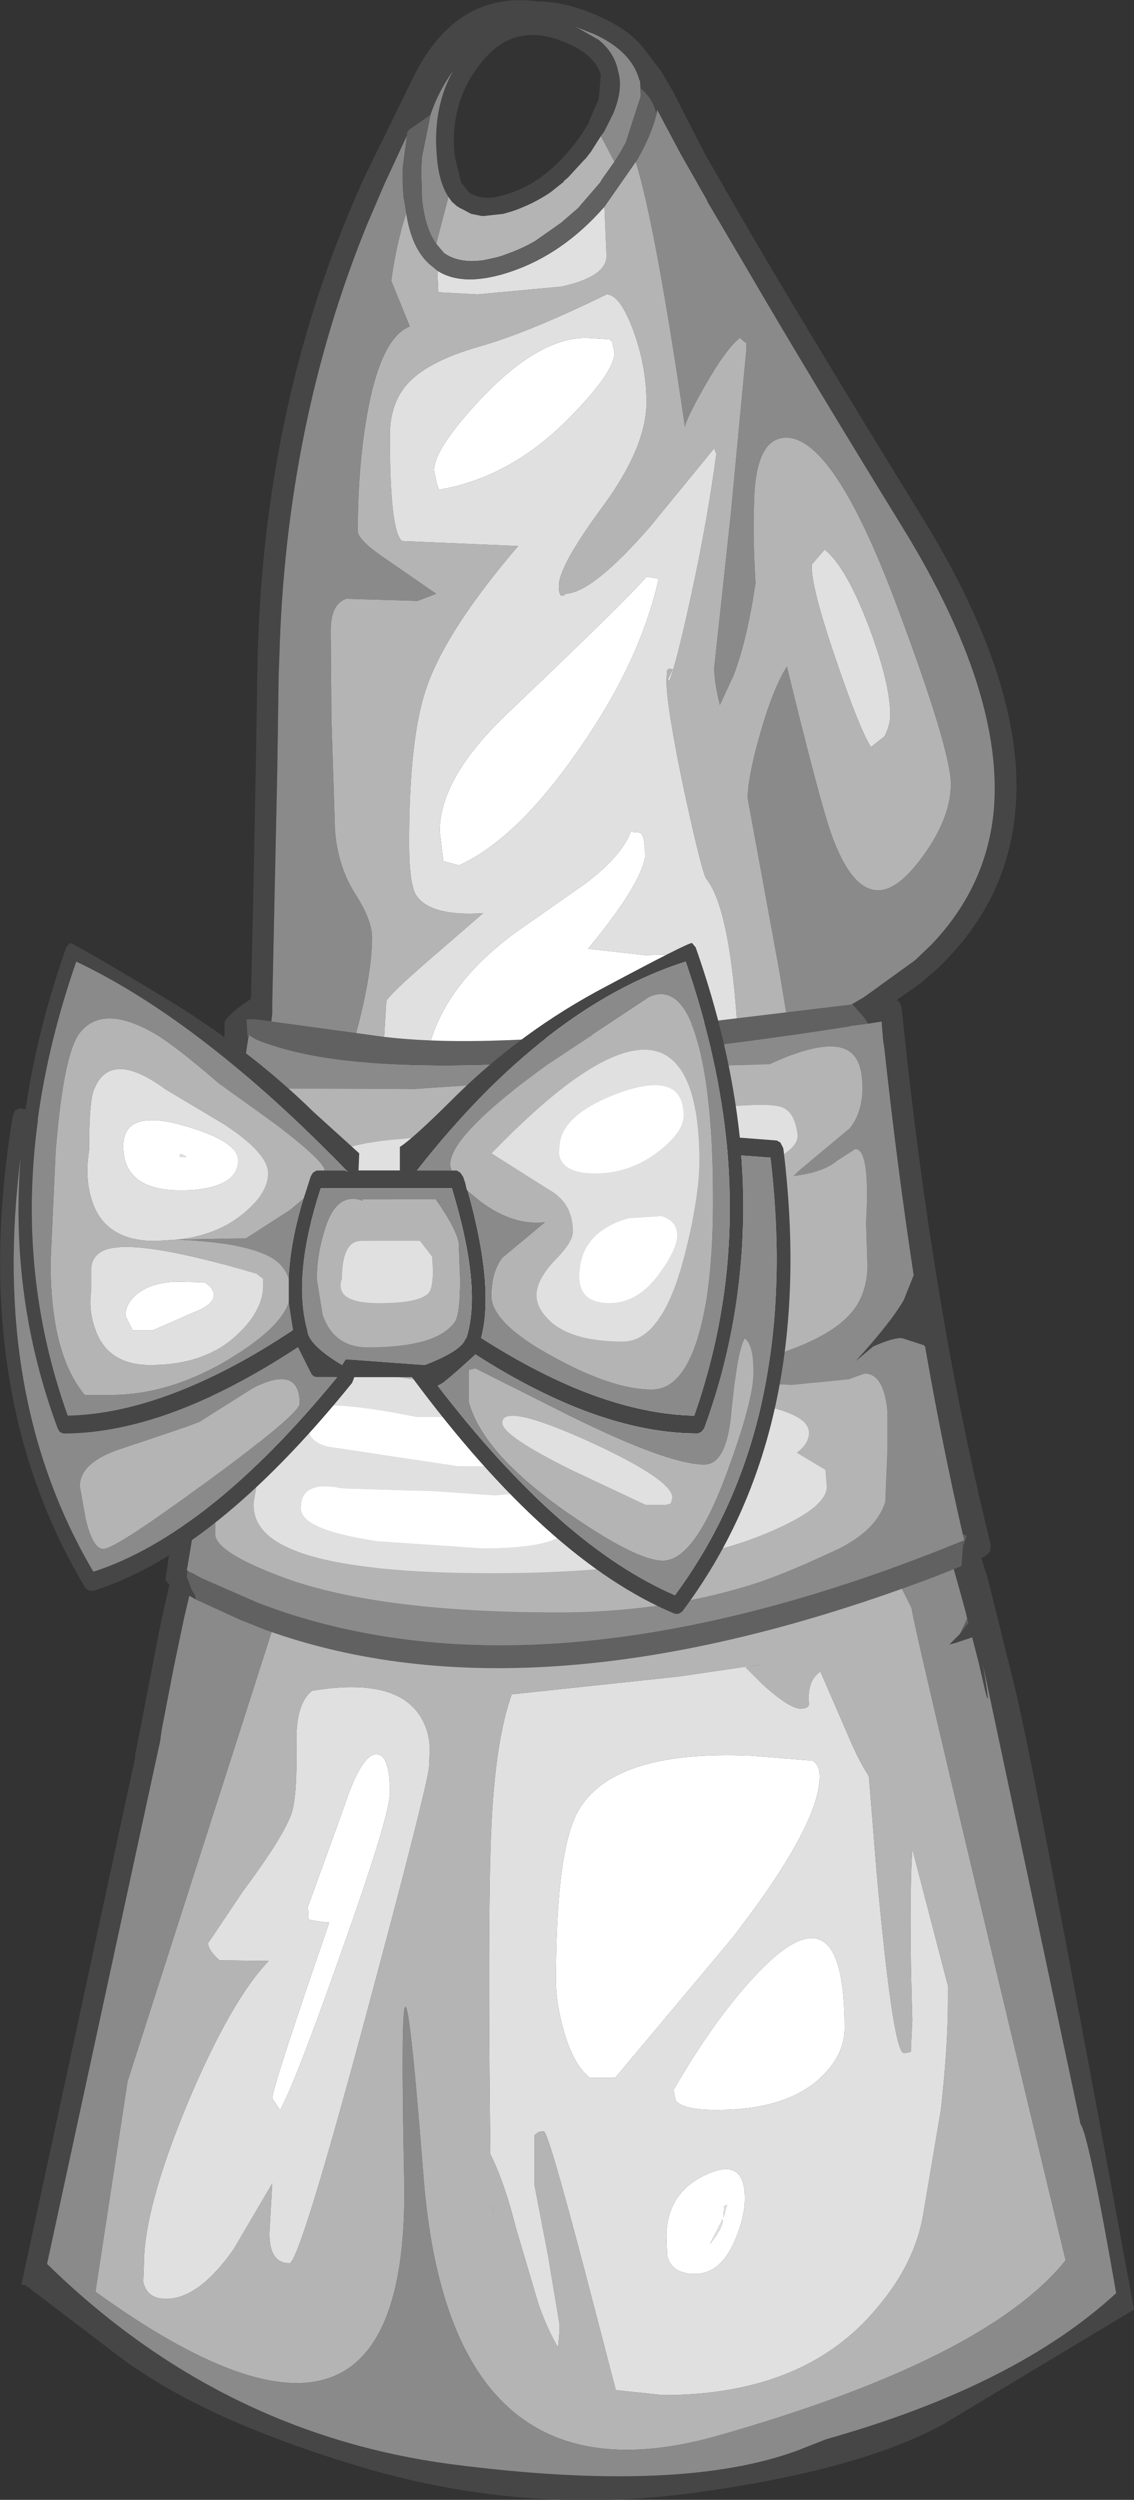 <?xml version="1.0" encoding="UTF-8" standalone="no"?>
<svg xmlns:ffdec="https://www.free-decompiler.com/flash" xmlns:xlink="http://www.w3.org/1999/xlink" ffdec:objectType="shape" height="175.35px" width="79.55px" xmlns="http://www.w3.org/2000/svg">
  <rect width="100%" height="100%" fill="#333333" stroke="none"/>
  <g transform="matrix(1.0, 0.0, 0.0, 1.0, 37.65, 136.65)">
    <path d="M8.4 -128.65 Q8.15 -129.75 7.3 -130.45 L7.3 -130.05 7.25 -130.95 7.2 -131.05 Q6.65 -133.05 4.05 -134.25 L2.65 -134.8 2.95 -134.65 4.35 -133.85 Q5.45 -132.95 5.7 -131.7 6.1 -130.4 5.35 -128.65 L4.75 -127.45 4.5 -127.1 3.8 -126.0 3.45 -125.55 3.3 -125.4 2.2 -124.2 1.9 -123.95 1.9 -123.9 0.95 -123.15 0.8 -123.05 Q-0.05 -122.5 -0.9 -122.15 -1.45 -121.9 -2.0 -121.75 L-2.35 -121.65 -3.7 -121.5 -3.8 -121.5 -3.85 -121.5 -4.6 -121.65 -5.35 -122.05 -5.4 -122.05 -5.5 -122.15 -5.55 -122.15 -5.95 -122.5 -6.2 -122.85 Q-6.85 -123.85 -7.0 -125.6 L-7.05 -126.4 Q-7.15 -129.4 -5.85 -131.7 -6.9 -130.25 -7.45 -128.6 L-8.95 -127.55 -9.1 -127.35 -9.1 -127.15 -10.7 -123.7 -11.9 -120.9 Q-17.6 -106.9 -18.05 -90.65 L-18.1 -89.35 -18.2 -82.55 -18.55 -66.25 -18.55 -65.55 -18.85 -63.15 -18.85 -62.55 -20.2 -48.4 -21.05 -42.7 -21.2 -41.55 -22.05 -35.9 -22.3 -34.55 -22.6 -32.8 -23.85 -26.9 -24.1 -25.9 -24.15 -25.65 -24.75 -23.1 -25.0 -21.9 -25.45 -19.75 -26.3 -15.35 -26.4 -14.65 -26.4 -14.6 -34.35 22.15 Q-22.2 34.05 -6.0 36.2 10.15 38.3 18.4 35.2 L20.3 34.45 Q33.6 30.7 40.65 24.2 38.7 13.0 38.15 12.35 L31.3 -19.9 Q31.9 -16.3 31.45 -18.1 L31.0 -20.05 30.55 -21.8 29.35 -21.4 28.95 -21.3 29.7 -22.05 30.3 -22.85 30.2 -23.1 30.1 -23.55 29.8 -24.65 29.45 -25.9 Q28.2 -30.25 27.3 -34.65 L26.3 -39.1 Q25.7 -41.65 25.25 -44.25 L24.65 -48.4 Q23.8 -53.05 23.3 -57.15 L23.2 -57.85 22.65 -62.05 22.15 -65.6 22.15 -65.7 22.15 -65.8 22.1 -66.2 22.95 -66.7 23.3 -66.95 26.55 -69.3 27.65 -70.35 Q31.5 -74.35 32.05 -79.65 32.85 -87.95 25.7 -99.6 19.15 -110.25 14.95 -117.45 L11.95 -122.55 11.95 -122.6 10.1 -125.85 8.45 -128.95 8.4 -128.65 M8.7 -131.7 L9.55 -130.25 11.8 -125.85 12.55 -124.55 Q17.2 -116.35 27.05 -100.35 34.5 -88.25 33.55 -79.5 32.9 -73.25 28.1 -68.7 L26.95 -67.7 23.75 -65.45 24.7 -58.05 24.75 -57.6 Q25.4 -52.25 26.55 -46.1 L28.6 -36.85 29.95 -31.65 30.65 -29.15 30.7 -28.9 31.65 -25.9 33.4 -18.85 Q34.7 -13.95 41.9 25.35 L28.6 33.35 Q22.75 36.6 11.1 38.2 -0.6 39.8 -11.95 36.5 -23.35 33.15 -29.35 28.6 L-35.85 23.65 -36.15 23.6 -28.15 -13.45 -28.2 -13.4 -28.05 -14.15 -27.9 -14.9 -26.5 -22.15 -26.25 -23.35 -25.5 -26.65 -25.35 -27.25 Q-23.95 -33.15 -22.85 -40.55 L-22.7 -41.75 -22.35 -44.35 -21.75 -48.4 -20.8 -57.65 -20.4 -62.65 -20.35 -63.35 -20.05 -66.3 -19.85 -75.4 -19.7 -83.0 -19.6 -89.35 Q-19.35 -108.35 -12.05 -124.3 L-8.6 -131.35 Q-5.6 -137.3 0.05 -136.55 2.15 -136.55 4.6 -135.4 6.35 -134.6 7.35 -133.45 L8.7 -131.7 M4.5 -131.4 Q4.1 -132.7 2.4 -133.5 -1.25 -135.25 -3.6 -132.6 -5.3 -130.7 -5.7 -128.25 -5.9 -127.05 -5.75 -125.7 L-5.3 -123.85 -4.75 -123.15 Q-4.1 -122.7 -3.0 -122.8 L-2.35 -122.95 Q-1.45 -123.2 -0.6 -123.65 1.45 -124.8 3.1 -127.15 L3.7 -128.1 3.65 -128.1 4.35 -129.7 4.5 -131.4" fill="#464646" fill-rule="evenodd" stroke="none"/>
    <path d="M8.4 -128.65 L8.45 -128.95 10.1 -125.85 11.95 -122.6 11.95 -122.55 14.95 -117.45 Q19.15 -110.25 25.7 -99.6 32.85 -87.95 32.05 -79.65 31.5 -74.35 27.65 -70.35 L26.55 -69.3 23.3 -66.95 22.95 -66.7 22.1 -66.2 22.15 -65.8 22.15 -65.7 22.15 -65.6 22.65 -62.05 23.2 -57.85 23.3 -57.15 Q23.8 -53.05 24.65 -48.4 L25.25 -44.25 Q25.7 -41.65 26.3 -39.1 L27.3 -34.65 Q28.2 -30.25 29.45 -25.9 L29.8 -24.65 30.1 -23.55 30.2 -23.1 29.7 -22.05 28.95 -21.3 29.35 -21.4 30.55 -21.8 31.0 -20.05 31.45 -18.1 Q31.9 -16.3 31.3 -19.9 L38.15 12.35 Q38.7 13.0 40.65 24.2 33.6 30.7 20.3 34.45 L18.4 35.2 Q10.15 38.3 -6.0 36.2 -22.2 34.05 -34.35 22.15 L-26.4 -14.6 -26.4 -14.65 -26.3 -15.35 -25.45 -19.75 -25.0 -21.9 -24.75 -23.1 -24.15 -25.65 -24.1 -25.9 -23.85 -26.9 -22.6 -32.8 -22.3 -34.55 -22.05 -35.9 -21.2 -41.55 -21.05 -42.7 -20.2 -48.4 -18.85 -62.55 -18.85 -63.15 -18.55 -65.55 -18.55 -66.25 -18.2 -82.55 -18.1 -89.35 -18.05 -90.65 Q-17.6 -106.9 -11.9 -120.9 L-10.7 -123.7 -9.1 -127.15 -9.4 -124.85 -9.4 -123.9 -9.35 -122.85 -9.3 -122.65 -9.15 -121.7 Q-9.85 -119.55 -10.2 -116.95 L-8.9 -113.75 Q-10.95 -112.95 -11.9 -107.55 -12.55 -103.85 -12.55 -99.4 -12.55 -98.75 -10.45 -97.35 L-7.05 -95.0 -8.35 -94.5 -13.35 -94.65 Q-14.45 -94.3 -14.45 -92.4 L-14.4 -86.25 -14.15 -78.4 Q-13.95 -75.85 -12.7 -73.9 -11.55 -72.1 -11.55 -70.9 -11.55 -67.8 -13.2 -62.3 L-13.4 -61.8 Q-15.2 -57.15 -15.3 -48.4 -14.1 -46.25 -14.15 -45.25 L-14.3 -43.4 -12.5 -43.6 -11.1 -43.7 -7.8 -43.9 -7.2 -43.45 -6.7 -42.95 Q-7.8 -42.15 -10.65 -41.2 L-13.7 -40.35 -15.9 -39.55 Q-18.25 -38.55 -19.05 -36.95 L-18.95 -36.4 Q-18.45 -35.9 -17.5 -35.9 L-16.5 -36.05 -15.9 -36.2 -14.35 -36.55 -12.2 -36.15 -11.45 -36.0 -10.25 -35.65 -10.05 -35.15 -11.1 -34.55 Q-12.6 -33.9 -15.0 -34.1 L-15.3 -32.9 -15.7 -31.45 -17.4 -25.9 -28.7 9.35 -30.95 24.1 Q-8.8 40.1 -9.3 16.15 -9.8 -7.8 -7.95 15.9 -6.15 39.55 12.7 34.2 31.5 28.85 37.1 21.9 26.3 -23.05 26.3 -23.85 L25.5 -25.45 25.3 -25.9 23.95 -28.9 23.05 -31.2 20.05 -31.1 18.75 -31.1 18.1 -31.95 19.75 -32.0 Q21.35 -32.05 22.6 -33.05 L23.25 -34.45 Q23.7 -35.6 23.75 -37.05 L23.75 -37.5 Q23.75 -38.15 22.55 -41.25 L21.35 -44.35 17.75 -43.75 16.65 -43.9 Q16.35 -43.95 16.35 -44.75 16.35 -46.05 19.35 -46.4 L20.9 -46.55 20.9 -46.7 15.6 -48.4 18.7 -51.8 Q19.2 -52.6 19.2 -53.9 19.2 -56.2 18.05 -62.3 L17.0 -68.65 14.8 -80.65 Q14.8 -82.1 15.65 -85.1 16.55 -88.3 17.55 -89.9 19.9 -80.25 20.7 -78.05 22.1 -74.2 23.95 -74.2 25.4 -74.2 27.2 -76.75 29.05 -79.35 29.05 -81.65 29.05 -84.05 25.25 -94.2 20.85 -105.95 17.5 -105.95 15.35 -105.95 15.25 -101.45 15.15 -99.1 15.35 -95.75 14.75 -91.7 13.8 -89.25 L12.85 -87.2 Q12.45 -88.8 12.45 -89.8 L13.6 -100.45 14.7 -112.05 14.7 -112.7 14.65 -112.6 14.25 -112.95 Q13.25 -112.15 11.75 -109.5 10.45 -107.2 10.4 -106.7 8.35 -120.75 6.95 -125.3 L7.05 -125.45 Q8.05 -127.2 8.4 -128.65 M-7.45 -128.6 Q-6.9 -130.25 -5.85 -131.7 -7.15 -129.4 -7.05 -126.4 L-7.0 -125.6 Q-6.85 -123.85 -6.2 -122.85 L-6.2 -122.8 -7.05 -119.55 Q-7.85 -120.65 -8.05 -122.75 L-8.05 -122.85 -8.1 -124.55 -8.1 -124.8 -8.05 -125.65 -7.45 -128.6 M4.5 -127.1 L4.75 -127.45 5.35 -128.65 Q6.1 -130.4 5.7 -131.7 5.45 -132.95 4.35 -133.85 L2.95 -134.65 2.65 -134.8 4.05 -134.25 Q6.65 -133.05 7.2 -131.05 L7.25 -130.95 7.3 -130.05 7.3 -129.9 6.25 -126.65 6.05 -126.3 5.95 -126.1 5.45 -125.3 4.9 -126.35 4.5 -127.1" fill="#8a8a8a" fill-rule="evenodd" stroke="none"/>
    <path d="M-6.2 -122.85 L-5.95 -122.5 -5.55 -122.15 -5.5 -122.15 -5.4 -122.05 -5.35 -122.05 -4.6 -121.65 -3.85 -121.5 -3.8 -121.5 -3.7 -121.5 -2.35 -121.65 -2.0 -121.75 Q-1.45 -121.9 -0.9 -122.15 -0.05 -122.5 0.8 -123.05 L0.95 -123.15 1.9 -123.9 1.9 -123.95 2.2 -124.2 3.3 -125.4 3.45 -125.55 3.8 -126.0 4.5 -127.1 4.9 -126.35 5.45 -125.3 4.6 -124.1 4.45 -123.85 4.15 -123.5 2.9 -122.05 1.8 -121.1 1.75 -121.05 -0.1 -119.75 Q-1.05 -119.2 -2.05 -118.85 L-2.45 -118.7 -2.8 -118.6 -3.7 -118.4 Q-5.45 -118.15 -6.5 -118.9 L-6.8 -119.25 -7.05 -119.55 -6.2 -122.8 -6.2 -122.85 M6.95 -125.3 Q8.35 -120.75 10.4 -106.7 10.45 -107.2 11.75 -109.5 13.25 -112.15 14.25 -112.95 L14.65 -112.6 14.7 -112.7 14.7 -112.05 13.6 -100.45 12.45 -89.8 Q12.45 -88.8 12.85 -87.2 L13.8 -89.25 Q14.75 -91.7 15.35 -95.75 15.15 -99.1 15.25 -101.45 15.35 -105.95 17.5 -105.95 20.85 -105.95 25.25 -94.2 29.05 -84.05 29.05 -81.65 29.05 -79.35 27.2 -76.75 25.4 -74.2 23.95 -74.2 22.1 -74.2 20.7 -78.05 19.9 -80.25 17.55 -89.9 16.55 -88.3 15.65 -85.1 14.8 -82.1 14.8 -80.65 L17.0 -68.65 18.05 -62.3 Q19.2 -56.2 19.2 -53.9 19.2 -52.6 18.7 -51.8 L15.6 -48.4 20.9 -46.7 20.9 -46.55 19.35 -46.4 Q16.35 -46.05 16.35 -44.75 16.35 -43.95 16.65 -43.9 L17.75 -43.75 21.35 -44.35 22.55 -41.25 Q23.75 -38.15 23.75 -37.5 L23.75 -37.05 Q23.7 -35.6 23.25 -34.45 L22.6 -33.05 Q21.35 -32.05 19.75 -32.0 L18.1 -31.95 18.75 -31.1 20.05 -31.1 23.05 -31.2 23.95 -28.9 25.3 -25.9 25.5 -25.45 26.3 -23.85 Q26.3 -23.05 37.1 21.9 31.5 28.85 12.7 34.2 -6.15 39.55 -7.95 15.9 -9.8 -7.8 -9.3 16.15 -8.8 40.1 -30.95 24.1 L-28.7 9.35 -17.4 -25.9 -15.7 -31.45 -15.3 -32.9 -15.0 -34.1 Q-12.6 -33.9 -11.1 -34.55 L-10.05 -35.15 -10.25 -35.65 -11.45 -36.0 -12.2 -36.15 -14.35 -36.55 -15.9 -36.2 -16.5 -36.05 -17.5 -35.9 Q-18.45 -35.9 -18.95 -36.4 L-19.05 -36.95 Q-18.25 -38.55 -15.9 -39.55 L-13.7 -40.35 -10.65 -41.2 Q-7.8 -42.15 -6.7 -42.95 L-7.2 -43.45 -7.8 -43.9 -11.1 -43.7 -12.5 -43.6 -14.3 -43.4 -14.15 -45.25 Q-14.1 -46.25 -15.3 -48.4 -15.2 -57.15 -13.4 -61.8 L-13.2 -62.3 Q-11.55 -67.8 -11.55 -70.9 -11.55 -72.1 -12.7 -73.9 -13.95 -75.85 -14.15 -78.4 L-14.4 -86.25 -14.45 -92.4 Q-14.45 -94.3 -13.35 -94.65 L-8.35 -94.5 -7.05 -95.0 -10.45 -97.35 Q-12.55 -98.75 -12.55 -99.4 -12.55 -103.85 -11.9 -107.55 -10.95 -112.95 -8.9 -113.75 L-10.2 -116.95 Q-9.85 -119.55 -9.15 -121.7 -8.75 -119.0 -7.25 -117.9 L-6.95 -117.65 -6.95 -117.25 -6.9 -116.15 -4.15 -116.0 1.75 -116.55 Q4.9 -117.25 4.9 -118.7 L4.75 -122.15 6.95 -125.3 M4.9 -116.0 Q-0.5 -113.35 -4.0 -112.35 -7.5 -111.35 -8.95 -109.85 -10.3 -108.45 -10.3 -106.1 -10.3 -99.4 -9.45 -98.7 L-1.3 -98.35 Q-6.3 -92.5 -7.7 -88.5 -8.95 -85.0 -8.95 -77.55 -8.95 -74.65 -8.45 -73.85 -7.45 -72.35 -3.75 -72.6 L-7.45 -69.4 Q-10.5 -66.75 -10.55 -66.4 L-10.8 -62.3 -11.3 -48.9 -11.25 -48.4 -8.6 -48.1 -7.25 -47.4 -3.35 -45.5 -1.55 -44.7 0.55 -43.75 -6.0 -42.1 -10.3 -40.75 -10.95 -40.45 Q-12.65 -39.8 -12.65 -39.4 -12.65 -38.4 -11.4 -37.5 -10.75 -37.0 -9.75 -36.55 L-4.45 -33.85 -3.15 -33.0 Q-9.25 -32.15 -10.35 -31.4 -11.1 -30.85 -11.3 -29.0 L-11.4 -27.5 -11.2 -25.9 -11.1 -25.35 -10.65 -25.2 -9.7 -25.05 11.25 -23.75 12.6 -23.6 21.35 -25.5 20.95 -25.9 Q19.1 -27.55 16.2 -28.2 L15.15 -28.5 14.7 -28.7 Q14.15 -28.95 13.75 -29.25 12.45 -30.25 12.45 -31.8 12.45 -32.7 12.9 -33.35 13.5 -34.25 14.95 -34.7 L15.95 -35.0 Q18.3 -35.45 19.1 -37.0 19.45 -37.75 19.45 -38.7 19.45 -40.85 15.75 -43.15 L10.55 -46.5 9.55 -47.2 11.55 -47.65 Q14.35 -51.85 14.35 -56.2 L14.2 -62.3 Q13.75 -72.7 11.9 -75.0 11.6 -75.4 10.35 -81.15 9.1 -87.1 9.1 -88.95 L9.15 -89.65 9.3 -89.75 9.55 -89.7 9.2 -89.0 9.3 -88.9 Q9.7 -89.75 10.75 -94.5 11.95 -99.95 12.6 -104.8 L12.45 -105.2 7.95 -99.7 Q3.95 -95.1 2.05 -95.0 1.55 -94.55 1.55 -95.55 1.55 -96.95 4.65 -101.15 7.7 -105.3 7.7 -108.45 7.7 -110.9 6.8 -113.4 5.85 -116.0 4.9 -116.0 M24.8 -86.5 Q24.8 -88.7 23.3 -92.7 21.7 -96.9 20.2 -98.1 L19.3 -97.05 Q19.2 -95.6 21.0 -90.35 22.65 -85.5 23.45 -84.25 L24.4 -85.0 Q24.8 -85.8 24.8 -86.5 M28.85 3.6 L28.85 2.65 28.3 0.55 26.4 -6.75 26.35 -6.9 Q26.1 -3.0 26.35 5.05 L26.25 7.1 Q26.35 7.35 25.75 7.35 25.0 7.35 23.85 -5.25 L23.3 -12.05 Q22.6 -13.15 22.0 -14.55 L19.9 -19.4 Q18.95 -18.75 19.1 -17.15 19.1 -16.8 18.5 -16.8 17.75 -16.8 15.9 -18.45 L14.65 -19.7 15.75 -19.9 9.95 -19.05 -1.75 -17.8 Q-2.95 -14.45 -3.2 -8.0 -3.45 -1.7 -3.25 14.45 -2.25 16.45 -1.45 19.65 L0.15 25.05 Q0.85 26.95 1.5 28.0 L1.6 26.85 1.6 26.4 0.8 21.6 -0.15 16.65 -0.15 13.1 0.0 13.0 Q0.1 12.85 0.5 12.85 0.8 12.85 3.35 22.55 L5.55 31.0 8.85 31.35 Q18.85 31.35 23.9 25.2 26.5 22.15 27.1 18.75 L28.35 11.35 Q28.85 6.9 28.85 3.6 M-15.75 -18.05 Q-16.95 -17.15 -16.85 -14.15 -16.8 -10.45 -17.25 -9.3 -17.95 -7.55 -20.6 -4.0 L-23.05 -0.35 Q-23.05 0.15 -22.25 0.85 L-18.8 0.9 Q-21.45 3.65 -24.5 10.9 -27.55 18.25 -27.55 22.15 L-27.6 23.4 Q-27.35 24.6 -26.0 24.6 -23.7 24.6 -21.25 21.1 L-18.55 16.5 -18.75 20.0 Q-18.75 22.1 -17.35 22.1 -16.65 22.1 -12.05 5.0 -7.55 -11.75 -7.55 -12.8 L-7.5 -14.0 Q-7.55 -15.25 -8.1 -16.15 -9.8 -19.05 -15.75 -18.05 M-3.1 17.9 L-3.0 18.65 -3.0 18.55 -3.1 17.9" fill="#b4b4b4" fill-rule="evenodd" stroke="none"/>
    <path d="M4.75 -122.15 L4.9 -118.7 Q4.9 -117.25 1.75 -116.55 L-4.15 -116.0 -6.9 -116.15 -6.95 -117.25 -6.95 -117.65 Q-5.3 -116.6 -2.45 -117.4 1.6 -118.55 4.75 -122.15 M5.3 -112.65 L5.1 -112.85 3.45 -112.95 Q0.2 -112.95 -3.75 -108.85 -7.2 -105.2 -7.2 -103.65 L-7.0 -102.7 -6.85 -102.3 Q-1.85 -103.15 2.25 -107.3 5.45 -110.55 5.45 -111.9 L5.3 -112.65 M4.9 -116.0 Q5.85 -116.0 6.8 -113.4 7.7 -110.9 7.7 -108.45 7.7 -105.3 4.65 -101.15 1.55 -96.95 1.55 -95.55 1.55 -94.55 2.05 -95.0 3.95 -95.1 7.95 -99.7 L12.45 -105.2 12.6 -104.8 Q11.95 -99.95 10.75 -94.5 9.7 -89.75 9.3 -88.9 L9.2 -89.0 9.55 -89.7 9.3 -89.75 9.15 -89.65 9.1 -88.95 Q9.1 -87.1 10.35 -81.15 11.6 -75.4 11.9 -75.0 13.75 -72.7 14.2 -62.3 L14.35 -56.2 Q14.35 -51.85 11.55 -47.65 L9.55 -47.2 10.55 -46.5 15.75 -43.15 Q19.45 -40.85 19.45 -38.7 19.45 -37.75 19.1 -37.0 18.3 -35.45 15.95 -35.0 L14.95 -34.7 Q13.5 -34.25 12.9 -33.35 12.45 -32.7 12.45 -31.8 12.45 -30.25 13.75 -29.25 14.15 -28.95 14.7 -28.7 L15.15 -28.5 16.2 -28.2 Q19.1 -27.55 20.95 -25.9 L21.35 -25.5 12.6 -23.6 11.25 -23.75 -9.7 -25.05 -10.65 -25.2 -11.1 -25.35 -11.2 -25.9 -11.4 -27.5 -11.3 -29.0 Q-11.1 -30.85 -10.35 -31.4 -9.25 -32.15 -3.15 -33.0 L-4.45 -33.85 -9.75 -36.55 Q-10.75 -37.0 -11.4 -37.5 -12.65 -38.4 -12.65 -39.4 -12.65 -39.8 -10.95 -40.45 L-10.3 -40.75 -6.0 -42.1 0.55 -43.75 -1.55 -44.7 -3.35 -45.5 -7.25 -47.4 -8.6 -48.1 -11.25 -48.4 -11.3 -48.9 -10.8 -62.3 -10.55 -66.4 Q-10.5 -66.75 -7.45 -69.4 L-3.75 -72.6 Q-7.45 -72.35 -8.45 -73.85 -8.95 -74.65 -8.95 -77.55 -8.95 -85.0 -7.7 -88.5 -6.3 -92.5 -1.3 -98.35 L-9.45 -98.7 Q-10.3 -99.4 -10.3 -106.1 -10.3 -108.45 -8.95 -109.85 -7.5 -111.35 -4.0 -112.35 -0.5 -113.35 4.9 -116.0 M24.8 -86.5 Q24.8 -85.8 24.4 -85.0 L23.45 -84.25 Q22.65 -85.5 21.0 -90.35 19.2 -95.6 19.3 -97.05 L20.2 -98.1 Q21.7 -96.9 23.3 -92.7 24.8 -88.7 24.8 -86.5 M19.85 -12.05 Q19.85 -12.85 19.35 -13.15 L15.0 -13.5 Q5.6 -13.9 3.05 -9.85 1.35 -7.25 1.35 2.3 1.35 3.85 1.9 5.8 2.6 8.25 3.75 9.1 L5.5 9.1 13.75 -0.75 Q19.85 -8.65 19.85 -12.05 M14.3 -39.4 Q14.3 -41.25 11.6 -42.85 L7.05 -45.0 3.75 -46.2 3.0 -46.15 Q3.2 -44.9 4.35 -43.55 L4.8 -43.0 Q6.3 -41.5 8.35 -41.35 L1.7 -41.0 -2.65 -40.55 -8.25 -39.55 -8.7 -39.35 -8.4 -38.7 Q-8.3 -38.25 -7.45 -37.7 L-4.05 -35.3 -1.45 -33.65 1.85 -31.55 3.95 -30.15 2.9 -30.2 -2.55 -29.7 -3.8 -29.35 Q-5.15 -28.9 -5.8 -28.4 -4.8 -27.55 -2.15 -27.0 L-0.3 -26.7 1.75 -26.55 8.05 -27.4 11.0 -27.25 Q12.35 -27.25 12.35 -28.65 12.35 -29.6 10.4 -31.85 L8.95 -33.45 6.6 -36.2 10.2 -37.25 Q12.2 -37.95 13.25 -38.45 14.3 -39.0 14.3 -39.4 M7.6 -76.5 Q7.6 -78.2 7.2 -78.25 L6.6 -78.3 Q5.95 -76.6 3.45 -74.7 L-1.4 -71.3 Q-6.9 -67.3 -7.75 -62.3 L-7.9 -60.8 Q-7.9 -58.95 -5.3 -58.95 L-0.05 -59.45 -7.15 -53.8 Q-7.7 -53.4 -7.7 -52.7 -7.7 -51.9 -6.95 -51.3 -5.95 -50.5 -4.05 -50.5 -1.55 -50.5 5.3 -56.05 L4.75 -54.8 2.6 -51.1 Q2.6 -50.25 3.15 -50.25 L3.95 -49.95 Q6.9 -50.0 9.3 -53.9 11.5 -57.55 11.5 -61.2 L11.4 -62.3 11.3 -62.45 11.1 -62.3 10.7 -61.8 10.8 -62.3 Q11.35 -66.8 10.8 -68.95 10.6 -69.65 9.5 -69.7 L7.6 -69.65 3.6 -70.1 Q7.2 -74.45 7.6 -76.5 M8.55 -96.05 L7.7 -96.2 Q6.5 -94.75 -1.9 -86.75 -6.8 -82.15 -6.8 -78.35 L-6.55 -76.25 -5.45 -75.95 Q-1.4 -77.8 2.9 -84.0 7.25 -90.2 8.55 -96.05 M28.85 3.6 Q28.85 6.9 28.35 11.35 L27.1 18.75 Q26.5 22.15 23.9 25.2 18.85 31.35 8.85 31.35 L5.55 31.0 3.35 22.55 Q0.8 12.85 0.5 12.85 0.1 12.85 0.0 13.0 L-0.15 13.1 -0.15 16.65 0.8 21.6 1.6 26.4 1.6 26.85 1.5 28.0 Q0.85 26.95 0.15 25.05 L-1.45 19.65 Q-2.25 16.45 -3.25 14.45 -3.45 -1.7 -3.2 -8.0 -2.95 -14.45 -1.75 -17.8 L9.95 -19.05 15.75 -19.9 14.65 -19.7 15.9 -18.45 Q17.75 -16.8 18.5 -16.8 19.1 -16.8 19.1 -17.15 18.95 -18.75 19.9 -19.4 L22.0 -14.55 Q22.6 -13.15 23.3 -12.05 L23.85 -5.25 Q25.0 7.35 25.75 7.35 26.35 7.35 26.25 7.1 L26.35 5.05 Q26.1 -3.0 26.35 -6.9 L26.4 -6.75 28.3 0.55 28.85 2.65 28.85 3.6 M13.0 19.1 L13.0 19.0 Q13.2 19.45 12.15 20.75 L13.0 19.1 M13.15 18.1 L13.35 18.0 13.1 18.9 13.1 18.85 13.15 18.1 M14.6 17.55 Q14.6 14.6 11.85 15.9 9.1 17.2 9.1 20.25 L9.15 21.55 Q9.45 22.85 11.1 22.85 12.9 22.85 13.9 20.5 14.6 18.85 14.6 17.55 M21.6 5.6 Q21.6 -4.55 15.6 1.65 12.6 4.75 9.6 9.95 L9.75 10.7 Q10.3 11.35 12.6 11.35 17.6 11.35 20.0 9.0 21.6 7.45 21.6 5.6 M-15.75 -18.05 Q-9.8 -19.05 -8.1 -16.15 -7.55 -15.25 -7.5 -14.0 L-7.55 -12.8 Q-7.55 -11.75 -12.05 5.0 -16.65 22.1 -17.35 22.1 -18.75 22.1 -18.75 20.0 L-18.55 16.5 -21.25 21.1 Q-23.7 24.6 -26.0 24.6 -27.35 24.6 -27.6 23.4 L-27.55 22.15 Q-27.55 18.25 -24.5 10.9 -21.45 3.65 -18.8 0.9 L-22.25 0.85 Q-23.05 0.15 -23.05 -0.35 L-20.6 -4.0 Q-17.95 -7.55 -17.25 -9.3 -16.8 -10.45 -16.85 -14.15 -16.95 -17.15 -15.75 -18.05 M-10.3 -10.9 Q-10.3 -13.6 -11.25 -13.6 -12.3 -13.6 -13.55 -9.8 L-16.05 -2.9 -16.0 -2.0 -15.15 -1.85 -14.55 -1.8 Q-18.55 9.8 -18.55 10.55 L-18.0 11.35 Q-16.9 9.35 -13.7 0.25 -10.3 -9.3 -10.3 -10.9 M-3.1 17.9 L-3.0 18.55 -3.0 18.65 -3.1 17.9" fill="#e0e0e0" fill-rule="evenodd" stroke="none"/>
    <path d="M5.3 -112.65 L5.45 -111.9 Q5.45 -110.55 2.25 -107.3 -1.85 -103.15 -6.85 -102.3 L-7.0 -102.7 -7.2 -103.65 Q-7.2 -105.2 -3.75 -108.85 0.2 -112.95 3.45 -112.95 L5.1 -112.85 5.3 -112.65 M8.55 -96.05 Q7.25 -90.2 2.9 -84.0 -1.4 -77.8 -5.45 -75.95 L-6.55 -76.25 -6.8 -78.35 Q-6.8 -82.15 -1.9 -86.75 6.5 -94.75 7.7 -96.2 L8.55 -96.05 M7.6 -76.5 Q7.2 -74.45 3.6 -70.1 L7.6 -69.65 9.5 -69.7 Q10.6 -69.65 10.8 -68.95 11.35 -66.8 10.8 -62.3 L10.7 -61.8 11.1 -62.3 11.3 -62.45 11.4 -62.3 11.5 -61.2 Q11.5 -57.55 9.3 -53.9 6.9 -50.0 3.95 -49.95 L3.15 -50.25 Q2.6 -50.25 2.6 -51.1 L4.75 -54.8 5.3 -56.05 Q-1.55 -50.5 -4.05 -50.5 -5.95 -50.5 -6.95 -51.3 -7.7 -51.9 -7.7 -52.7 -7.7 -53.4 -7.15 -53.8 L-0.05 -59.45 -5.3 -58.95 Q-7.9 -58.95 -7.9 -60.8 L-7.75 -62.3 Q-6.9 -67.3 -1.4 -71.3 L3.45 -74.7 Q5.95 -76.6 6.6 -78.3 L7.2 -78.25 Q7.6 -78.2 7.6 -76.5 M14.3 -39.4 Q14.3 -39.0 13.25 -38.45 12.2 -37.95 10.2 -37.25 L6.6 -36.2 8.95 -33.45 10.4 -31.85 Q12.35 -29.6 12.35 -28.65 12.35 -27.25 11.0 -27.25 L8.05 -27.4 1.75 -26.55 -0.3 -26.7 -2.15 -27.0 Q-4.8 -27.55 -5.8 -28.4 -5.15 -28.9 -3.8 -29.35 L-2.55 -29.7 2.9 -30.2 3.95 -30.15 1.85 -31.55 -1.45 -33.65 -4.05 -35.3 -7.45 -37.7 Q-8.3 -38.25 -8.4 -38.7 L-8.7 -39.35 -8.25 -39.55 -2.65 -40.55 1.7 -41.0 8.35 -41.35 Q6.3 -41.5 4.8 -43.0 L4.35 -43.55 Q3.2 -44.9 3.0 -46.15 L3.75 -46.2 7.05 -45.0 11.6 -42.85 Q14.3 -41.25 14.3 -39.4 M19.85 -12.05 Q19.85 -8.65 13.75 -0.75 L5.5 9.1 3.75 9.1 Q2.6 8.25 1.9 5.8 1.35 3.85 1.35 2.3 1.35 -7.25 3.05 -9.85 5.6 -13.9 15.0 -13.5 L19.35 -13.15 Q19.85 -12.85 19.85 -12.05 M21.6 5.6 Q21.6 7.45 20.0 9.0 17.6 11.35 12.6 11.35 10.3 11.35 9.75 10.7 L9.6 9.95 Q12.6 4.75 15.6 1.65 21.6 -4.55 21.6 5.6 M14.6 17.55 Q14.6 18.85 13.9 20.5 12.9 22.85 11.1 22.85 9.45 22.85 9.15 21.55 L9.1 20.25 Q9.1 17.2 11.85 15.9 14.6 14.6 14.6 17.55 M13.15 18.1 L13.1 18.85 13.1 18.9 13.35 18.0 13.15 18.1 M13.0 19.1 L12.15 20.75 Q13.2 19.45 13.0 19.0 L13.0 19.1 M-10.3 -10.9 Q-10.3 -9.3 -13.7 0.25 -16.9 9.35 -18.0 11.35 L-18.55 10.55 Q-18.55 9.8 -14.55 -1.8 L-15.15 -1.85 -16.0 -2.0 -16.05 -2.9 -13.55 -9.8 Q-12.3 -13.6 -11.25 -13.6 -10.3 -13.6 -10.3 -10.9" fill="#ffffff" fill-rule="evenodd" stroke="none"/>
    <path d="M7.3 -130.05 L7.3 -130.45 Q8.15 -129.75 8.4 -128.65 8.05 -127.2 7.05 -125.45 L6.95 -125.3 4.75 -122.15 Q1.6 -118.55 -2.45 -117.4 -5.3 -116.6 -6.95 -117.65 L-7.25 -117.9 Q-8.75 -119.0 -9.15 -121.7 L-9.3 -122.65 -9.35 -122.85 -9.4 -123.9 -9.4 -124.85 -9.1 -127.15 -9.1 -127.35 -8.95 -127.55 -7.45 -128.6 -8.05 -125.65 -8.1 -124.8 -8.1 -124.55 -8.05 -122.85 -8.05 -122.75 Q-7.85 -120.65 -7.05 -119.55 L-6.8 -119.25 -6.5 -118.9 Q-5.45 -118.15 -3.7 -118.4 L-2.8 -118.6 -2.45 -118.7 -2.05 -118.85 Q-1.05 -119.2 -0.1 -119.75 L1.75 -121.05 1.8 -121.1 2.9 -122.05 4.15 -123.5 4.45 -123.85 4.6 -124.1 5.45 -125.3 5.95 -126.1 6.05 -126.3 6.25 -126.65 7.3 -129.9 7.3 -130.05 M30.2 -23.1 L30.3 -22.85 29.7 -22.05 30.2 -23.1" fill="#616161" fill-rule="evenodd" stroke="none"/>
    <path d="M6.25 -56.3 L5.85 -56.25 3.75 -55.75 Q2.6 -55.45 2.6 -54.8 L2.8 -54.25 3.25 -54.05 6.75 -54.05 10.15 -54.8 Q11.6 -55.15 11.6 -55.75 L11.5 -56.25 6.25 -56.3 M18.3 -57.05 Q18.45 -55.45 12.35 -53.7 6.2 -51.9 -1.95 -52.65 L5.0 -51.05 13.25 -51.05 Q17.35 -50.3 17.35 -48.65 17.35 -47.35 15.35 -46.3 13.4 -45.25 10.75 -45.05 L1.5 -42.05 Q-14.75 -42.15 -15.3 -45.65 -15.9 -49.2 -15.85 -51.75 -15.8 -54.3 -15.45 -54.8 -14.4 -56.4 -9.55 -56.75 L13.25 -59.0 Q16.2 -59.3 17.15 -59.0 18.1 -58.7 18.3 -57.05 M-12.0 -40.55 Q-6.05 -38.95 5.75 -39.55 L15.1 -38.2 Q19.1 -37.5 19.1 -36.15 19.1 -35.4 18.25 -34.75 L20.25 -33.55 20.35 -32.35 Q20.35 -30.8 15.75 -28.95 9.05 -26.3 -3.1 -26.3 -16.05 -26.3 -18.95 -29.05 -19.95 -30.0 -19.85 -31.3 L-19.55 -33.05 Q-19.55 -36.55 -19.1 -37.65 -17.6 -41.45 -12.0 -40.5 L-12.0 -40.55 M-13.65 -32.25 Q-15.55 -32.65 -16.2 -31.95 -16.55 -31.6 -16.55 -30.85 -16.55 -29.35 -11.25 -28.55 L-3.85 -28.05 Q-0.05 -28.05 1.4 -28.75 2.35 -29.25 2.35 -30.15 2.35 -30.7 1.5 -31.25 0.2 -32.1 -2.9 -31.75 L-7.25 -32.05 -13.65 -32.25 M5.5 -49.3 Q-1.95 -49.3 -2.75 -49.95 L-3.5 -50.85 -6.25 -52.3 Q-9.7 -53.6 -11.05 -51.65 -11.8 -50.55 -11.8 -48.55 -12.25 -47.45 -11.55 -46.55 -10.2 -44.8 -4.5 -44.8 2.3 -44.8 5.5 -46.05 7.6 -46.9 7.6 -47.85 L7.25 -48.55 Q6.65 -49.3 5.5 -49.3 M-8.4 -37.25 Q-13.7 -38.3 -15.15 -38.0 -16.05 -37.85 -16.05 -36.65 -16.05 -35.45 -14.55 -35.15 L-5.5 -33.8 10.0 -33.8 Q11.85 -34.15 11.85 -35.85 11.85 -37.15 10.25 -37.3 L3.25 -37.3 2.85 -37.25 -8.4 -37.25 M-5.75 -55.3 Q-6.55 -54.8 -6.55 -54.1 -6.55 -53.55 -5.75 -52.8 L-3.75 -52.8 Q-2.9 -53.05 -2.65 -53.6 L-2.55 -54.4 Q-2.55 -55.05 -3.25 -55.3 L-5.75 -55.3" fill="#e0e0e0" fill-rule="evenodd" stroke="none"/>
    <path d="M6.25 -56.3 L11.5 -56.25 11.6 -55.75 Q11.6 -55.15 10.15 -54.8 L6.75 -54.05 3.25 -54.05 2.8 -54.25 2.6 -54.8 Q2.6 -55.45 3.75 -55.75 L5.85 -56.25 6.25 -56.3 M-8.4 -37.25 L2.85 -37.25 3.25 -37.3 10.25 -37.3 Q11.85 -37.15 11.85 -35.85 11.85 -34.15 10.0 -33.8 L-5.5 -33.8 -14.55 -35.15 Q-16.05 -35.45 -16.05 -36.65 -16.05 -37.85 -15.15 -38.0 -13.7 -38.3 -8.4 -37.25 M5.5 -49.3 Q6.65 -49.3 7.25 -48.55 L7.6 -47.85 Q7.6 -46.9 5.5 -46.05 2.3 -44.8 -4.5 -44.8 -10.2 -44.8 -11.55 -46.55 -12.25 -47.45 -11.8 -48.55 -11.8 -50.55 -11.05 -51.65 -9.7 -53.6 -6.25 -52.3 L-3.5 -50.85 -2.75 -49.95 Q-1.95 -49.3 5.5 -49.3 M-13.65 -32.25 L-7.25 -32.05 -2.9 -31.75 Q0.2 -32.1 1.5 -31.25 2.35 -30.7 2.35 -30.15 2.35 -29.25 1.4 -28.75 -0.05 -28.05 -3.85 -28.05 L-11.25 -28.55 Q-16.55 -29.35 -16.55 -30.85 -16.55 -31.6 -16.2 -31.95 -15.55 -32.65 -13.65 -32.25 M-5.75 -55.3 L-3.25 -55.3 Q-2.55 -55.05 -2.55 -54.4 L-2.65 -53.6 Q-2.9 -53.05 -3.75 -52.8 L-5.75 -52.8 Q-6.55 -53.55 -6.55 -54.1 -6.55 -54.8 -5.75 -55.3" fill="#ffffff" fill-rule="evenodd" stroke="none"/>
    <path d="M22.85 -60.4 Q22.85 -58.6 21.95 -57.5 L18.35 -54.5 18.0 -54.15 Q20.1 -54.4 21.1 -55.25 L22.35 -56.05 Q23.4 -56.05 23.1 -50.9 L23.2 -47.8 Q23.15 -46.0 22.25 -44.8 19.85 -41.6 9.5 -40.05 L8.75 -40.0 14.05 -39.65 17.9 -39.5 21.9 -39.9 23.0 -40.3 Q24.35 -40.3 24.6 -37.65 L24.6 -34.9 24.45 -31.3 Q23.85 -29.35 21.15 -28.0 17.3 -26.2 15.05 -25.5 8.8 -23.55 1.5 -23.55 -11.55 -23.55 -18.3 -26.2 -22.55 -27.85 -22.55 -29.05 -22.55 -33.15 -21.55 -36.75 -21.25 -38.55 -20.9 -41.9 -19.95 -44.25 -16.05 -44.0 -19.35 -46.85 -20.05 -49.4 L-20.3 -54.4 -20.05 -59.4 Q-19.95 -60.15 -18.05 -60.3 L-8.55 -60.25 -0.3 -60.8 10.25 -61.8 16.35 -62.0 Q20.35 -63.85 21.85 -62.95 22.85 -62.35 22.85 -60.4 M18.3 -57.05 Q18.1 -58.7 17.15 -59.0 16.2 -59.3 13.25 -59.0 L-9.55 -56.75 Q-14.4 -56.4 -15.45 -54.8 -15.8 -54.3 -15.85 -51.75 -15.9 -49.2 -15.3 -45.65 -14.75 -42.15 1.5 -42.05 L10.75 -45.05 Q13.4 -45.25 15.35 -46.3 17.35 -47.35 17.35 -48.65 17.35 -50.3 13.25 -51.05 L5.0 -51.05 -1.95 -52.65 Q6.2 -51.9 12.35 -53.7 18.45 -55.45 18.3 -57.05 M-12.0 -40.55 L-12.0 -40.5 Q-17.6 -41.45 -19.1 -37.65 -19.55 -36.55 -19.55 -33.05 L-19.85 -31.3 Q-19.95 -30.0 -18.95 -29.05 -16.05 -26.3 -3.1 -26.3 9.05 -26.3 15.75 -28.95 20.35 -30.8 20.35 -32.35 L20.25 -33.55 18.25 -34.75 Q19.1 -35.4 19.1 -36.15 19.1 -37.5 15.1 -38.2 L5.75 -39.55 Q-6.05 -38.95 -12.0 -40.55" fill="#b4b4b4" fill-rule="evenodd" stroke="none"/>
    <path d="M22.85 -60.4 Q22.85 -62.35 21.85 -62.95 20.35 -63.85 16.35 -62.0 L10.25 -61.8 -0.3 -60.8 -8.55 -60.25 -18.05 -60.3 Q-19.95 -60.15 -20.05 -59.4 L-20.3 -54.4 -20.05 -49.4 Q-19.35 -46.85 -16.05 -44.0 -19.95 -44.25 -20.9 -41.9 -21.25 -38.55 -21.55 -36.75 -22.55 -33.15 -22.55 -29.05 -22.55 -27.85 -18.3 -26.2 -11.55 -23.55 1.5 -23.55 8.8 -23.55 15.05 -25.5 17.3 -26.2 21.15 -28.0 23.85 -29.35 24.45 -31.3 L24.6 -34.9 24.6 -37.65 Q24.35 -40.3 23.0 -40.3 L21.9 -39.9 17.9 -39.5 14.05 -39.65 8.75 -40.0 9.5 -40.05 Q19.85 -41.6 22.25 -44.8 23.15 -46.0 23.2 -47.8 L23.1 -50.9 Q23.4 -56.05 22.35 -56.05 L21.1 -55.25 Q20.1 -54.4 18.0 -54.15 L18.35 -54.5 21.95 -57.5 Q22.85 -58.6 22.85 -60.4 M23.25 -64.85 L24.2 -65.0 24.3 -63.75 24.4 -63.05 Q25.3 -54.75 26.45 -47.2 L25.75 -45.45 Q24.85 -43.9 22.35 -41.15 L23.6 -42.2 Q24.95 -42.8 25.6 -42.8 L27.15 -42.3 27.25 -42.2 Q28.45 -35.3 29.9 -29.0 L29.95 -28.8 30.0 -28.6 29.1 -28.25 Q0.25 -16.7 -19.5 -24.2 L-23.5 -25.95 -24.05 -26.25 -24.4 -26.4 -24.5 -26.5 -24.5 -26.45 -24.55 -26.5 Q-23.0 -35.35 -22.3 -44.8 L-20.75 -44.55 -18.3 -44.25 Q-21.45 -46.7 -22.15 -46.15 -21.75 -54.45 -20.2 -64.05 L-19.7 -63.75 Q-10.05 -59.65 21.95 -64.65 L22.1 -64.7 23.25 -64.85" fill="#8a8a8a" fill-rule="evenodd" stroke="none"/>
    <path d="M22.15 -66.2 L24.75 -66.65 25.15 -66.6 25.45 -66.35 25.6 -65.95 Q27.75 -44.8 31.85 -28.3 L31.8 -27.8 31.4 -27.45 30.15 -26.95 29.8 -26.8 29.9 -28.2 30.15 -28.9 29.9 -29.05 29.9 -29.0 Q28.45 -35.3 27.25 -42.2 L27.15 -42.3 25.6 -42.8 Q24.95 -42.8 23.6 -42.2 L22.35 -41.15 Q24.85 -43.9 25.75 -45.45 L26.45 -47.2 Q25.3 -54.75 24.4 -63.05 L24.3 -63.75 24.2 -65.0 23.25 -64.85 22.95 -65.3 22.15 -66.2 M-23.9 -24.45 L-25.75 -25.5 -26.05 -25.8 -24.7 -35.15 Q-23.25 -44.25 -22.5 -54.25 L-21.95 -62.35 -21.85 -62.4 -21.9 -63.1 -21.9 -64.75 Q-22.05 -65.25 -20.1 -66.55 -18.15 -67.9 -18.75 -66.75 L-19.7 -65.15 -20.0 -65.15 -20.35 -65.15 -20.3 -64.0 -20.3 -63.9 -20.2 -64.05 Q-21.75 -54.45 -22.15 -46.15 -21.45 -46.7 -18.3 -44.25 L-20.75 -44.55 -22.3 -44.8 Q-23.0 -35.35 -24.55 -26.5 L-24.5 -26.45 -24.55 -26.05 -24.2 -25.15 -23.95 -24.75 -23.9 -24.45" fill="#464646" fill-rule="evenodd" stroke="none"/>
    <path d="M22.15 -66.2 L22.95 -65.3 23.25 -64.85 22.1 -64.7 21.95 -64.65 Q-10.05 -59.65 -19.7 -63.75 L-20.2 -64.05 -20.3 -63.9 -20.3 -64.0 -20.35 -65.15 -20.0 -65.15 -19.7 -65.15 -11.65 -64.05 Q-4.8 -63.0 8.45 -64.55 L22.15 -66.2 M29.9 -29.0 L29.9 -29.05 30.15 -28.9 29.9 -28.2 29.8 -26.8 28.05 -26.1 Q-0.05 -15.45 -19.1 -22.35 L-20.85 -23.05 -23.8 -24.4 -23.9 -24.45 -23.95 -24.75 -24.2 -25.15 -24.55 -26.05 -24.5 -26.45 -24.5 -26.5 -24.4 -26.4 -24.05 -26.25 -23.5 -25.95 -19.5 -24.2 Q0.25 -16.7 29.1 -28.25 L30.0 -28.6 29.95 -28.8 29.9 -29.0 M-21.95 -62.35 L-21.95 -63.95 -21.9 -63.1 -21.85 -62.4 -21.95 -62.35" fill="#616161" fill-rule="evenodd" stroke="none"/>
    <path d="M-31.15 -25.05 L-31.45 -25.1 -31.65 -25.25 Q-39.95 -39.05 -36.75 -58.4 L-36.6 -58.75 -36.3 -58.9 -35.85 -58.85 Q-35.05 -64.4 -33.0 -70.2 L-32.75 -70.5 Q-32.65 -70.6 -26.5 -66.9 -20.35 -63.25 -15.65 -58.65 L-12.45 -55.75 -12.5 -54.55 -9.6 -54.55 -9.6 -56.2 Q-8.65 -56.8 -5.75 -59.7 -1.05 -64.35 4.85 -67.45 10.75 -70.6 10.9 -70.5 L11.15 -70.2 Q13.55 -63.4 14.25 -56.85 L16.85 -56.65 17.1 -56.5 17.3 -56.1 Q19.75 -36.3 10.2 -23.6 L9.95 -23.45 9.7 -23.45 Q0.8 -27.15 -8.75 -40.05 L-12.8 -40.05 -12.85 -39.9 -12.95 -39.65 Q-22.6 -27.7 -31.15 -25.05 M-4.85 -53.15 Q-2.95 -46.4 -3.9 -42.8 4.35 -37.5 11.05 -37.35 14.25 -46.4 13.35 -56.2 12.75 -62.55 10.45 -69.2 0.6 -66.05 -8.4 -54.55 L-5.95 -54.55 -5.6 -54.55 -5.35 -54.4 -5.15 -54.1 -5.0 -53.65 -4.9 -53.2 -4.85 -53.15 M9.7 -24.75 Q18.6 -36.8 16.4 -55.45 L14.35 -55.6 Q15.1 -45.65 11.75 -36.45 L11.55 -36.2 11.3 -36.1 Q4.35 -36.1 -4.3 -41.65 -5.8 -40.25 -6.65 -39.6 L-6.95 -39.45 Q1.7 -28.2 9.7 -24.75 M-16.35 -52.6 L-16.25 -52.9 -15.9 -54.0 -15.85 -54.15 -15.7 -54.4 -15.45 -54.55 -14.9 -54.55 -13.45 -54.55 -13.25 -54.45 Q-23.45 -65.0 -32.3 -69.2 -34.25 -63.6 -35.0 -58.15 L-35.0 -58.1 -35.0 -58.0 Q-36.45 -47.25 -32.9 -37.35 -25.9 -37.5 -17.1 -43.35 L-17.4 -45.3 -17.4 -46.55 -17.4 -46.9 Q-17.3 -49.5 -16.35 -52.6 M-15.15 -53.3 Q-17.15 -47.2 -16.1 -43.35 L-16.05 -43.1 Q-15.75 -42.15 -13.65 -40.9 L-13.4 -41.3 -13.3 -41.3 -7.85 -40.9 Q-5.25 -41.9 -5.0 -42.75 L-4.95 -42.75 Q-3.8 -46.2 -5.95 -53.3 L-15.15 -53.3 M-31.1 -26.4 Q-23.05 -29.0 -14.0 -40.05 L-15.45 -40.05 -15.65 -40.1 -15.8 -40.25 -16.75 -42.15 Q-25.95 -36.1 -33.2 -36.1 L-33.45 -36.2 -33.6 -36.45 Q-37.0 -45.6 -36.2 -55.5 -38.35 -38.7 -31.1 -26.4" fill="#464646" fill-rule="evenodd" stroke="none"/>
    <path d="M-4.85 -53.15 L-3.95 -52.4 Q-1.6 -50.65 0.65 -50.95 L-2.4 -48.4 Q-3.15 -47.4 -3.15 -45.75 -3.15 -43.85 1.15 -41.5 5.3 -39.2 8.1 -39.2 10.85 -39.2 11.9 -45.55 12.35 -48.55 12.35 -52.45 12.35 -57.55 11.8 -61.1 10.7 -67.95 7.9 -66.7 L0.8 -62.0 Q-6.05 -57.05 -6.05 -54.95 L-5.95 -54.55 -8.4 -54.55 Q0.6 -66.05 10.45 -69.2 12.75 -62.55 13.35 -56.2 14.25 -46.4 11.05 -37.35 4.35 -37.5 -3.9 -42.8 -2.95 -46.4 -4.85 -53.15 M9.7 -24.75 Q1.7 -28.2 -6.95 -39.45 L-6.65 -39.6 Q-5.8 -40.25 -4.3 -41.65 4.35 -36.1 11.3 -36.1 L11.55 -36.2 11.75 -36.45 Q15.1 -45.65 14.35 -55.6 L16.4 -55.45 Q18.6 -36.8 9.7 -24.75 M14.6 -42.75 Q14.05 -41.8 13.65 -37.35 13.3 -33.9 11.75 -33.9 9.25 -33.9 2.45 -37.25 L-4.3 -40.65 -4.75 -40.55 -4.75 -38.35 Q-3.8 -34.8 1.9 -30.75 6.95 -27.2 8.85 -27.2 11.05 -27.2 13.3 -33.3 15.2 -38.45 15.2 -40.4 15.2 -42.3 14.6 -42.75 M-25.25 -49.7 L-20.4 -49.8 -17.3 -51.8 -16.35 -52.6 Q-17.3 -49.5 -17.4 -46.9 -17.65 -47.8 -18.5 -48.35 -20.35 -49.5 -25.25 -49.7 M-14.9 -54.55 Q-14.9 -55.15 -18.15 -57.65 L-22.35 -60.7 Q-25.35 -63.3 -26.8 -64.15 -30.45 -66.25 -32.05 -64.2 -33.2 -62.75 -33.75 -55.8 L-34.1 -48.1 Q-34.1 -41.65 -31.7 -38.8 L-29.8 -38.8 Q-25.5 -38.85 -21.3 -41.5 -17.95 -43.6 -17.4 -45.3 L-17.1 -43.35 Q-25.9 -37.5 -32.9 -37.35 -36.45 -47.25 -35.0 -58.0 L-35.0 -58.1 -35.0 -58.15 Q-34.25 -63.6 -32.3 -69.2 -23.45 -65.0 -13.25 -54.45 L-13.45 -54.55 -14.9 -54.55 M-12.2 -52.5 L-12.2 -52.4 Q-14.1 -53.1 -14.9 -50.2 -15.4 -48.6 -15.4 -46.9 L-15.0 -44.4 Q-14.2 -42.15 -11.85 -42.15 -7.0 -42.15 -5.75 -43.95 -5.4 -44.5 -5.4 -46.9 L-5.5 -49.5 Q-5.75 -50.6 -7.1 -52.5 L-12.2 -52.5 M-15.15 -53.3 L-5.95 -53.3 Q-3.8 -46.2 -4.95 -42.75 L-5.0 -42.75 Q-5.25 -41.9 -7.85 -40.9 L-13.3 -41.3 -13.4 -41.3 -13.65 -40.9 Q-15.75 -42.15 -16.05 -43.1 L-16.1 -43.35 Q-17.15 -47.2 -15.15 -53.3 M-31.1 -26.4 Q-38.35 -38.7 -36.2 -55.5 -37.0 -45.6 -33.6 -36.45 L-33.45 -36.2 -33.2 -36.1 Q-25.95 -36.1 -16.75 -42.15 L-15.8 -40.25 -15.65 -40.1 -15.45 -40.05 -14.0 -40.05 Q-23.05 -29.0 -31.1 -26.4 M-16.65 -38.2 Q-16.65 -40.9 -19.85 -39.3 L-23.6 -36.95 Q-23.8 -36.8 -29.25 -35.0 -32.05 -34.05 -32.05 -32.4 L-31.65 -30.15 Q-31.15 -28.0 -30.4 -28.0 -29.55 -28.0 -23.1 -32.75 -16.65 -37.5 -16.65 -38.2" fill="#8a8a8a" fill-rule="evenodd" stroke="none"/>
    <path d="M-5.95 -54.55 L-6.05 -54.95 Q-6.05 -57.05 0.8 -62.0 L7.9 -66.7 Q10.7 -67.95 11.8 -61.1 12.35 -57.55 12.35 -52.45 12.35 -48.55 11.9 -45.55 10.85 -39.2 8.1 -39.2 5.3 -39.2 1.15 -41.5 -3.15 -43.85 -3.15 -45.75 -3.15 -47.4 -2.4 -48.4 L0.65 -50.95 Q-1.6 -50.65 -3.95 -52.4 L-4.85 -53.15 -4.9 -53.2 -5.0 -53.65 -5.15 -54.1 -5.35 -54.4 -5.6 -54.55 -5.95 -54.55 M11.4 -55.2 Q11.4 -61.8 8.6 -62.85 4.95 -64.15 -3.15 -55.75 L0.8 -53.25 Q2.55 -52.3 2.55 -50.25 2.55 -49.5 1.25 -48.2 0.0 -46.85 0.0 -45.8 0.0 -44.8 1.1 -43.85 2.7 -42.55 6.05 -42.55 8.8 -42.55 10.35 -48.55 11.4 -52.6 11.4 -55.2 M14.6 -42.75 Q15.2 -42.3 15.2 -40.4 15.2 -38.45 13.3 -33.3 11.05 -27.2 8.85 -27.2 6.95 -27.2 1.9 -30.75 -3.8 -34.8 -4.75 -38.35 L-4.75 -40.55 -4.3 -40.65 2.45 -37.25 Q9.25 -33.9 11.75 -33.9 13.3 -33.9 13.65 -37.35 14.05 -41.8 14.6 -42.75 M-25.25 -49.7 Q-22.6 -49.95 -20.75 -51.4 -18.85 -52.9 -18.85 -54.35 -18.85 -55.75 -21.95 -57.8 L-26.05 -60.25 Q-30.0 -63.15 -31.1 -60.1 -31.4 -59.2 -31.4 -55.95 -31.7 -54.1 -31.25 -52.6 -30.4 -49.6 -26.75 -49.6 L-25.25 -49.7 Q-20.35 -49.5 -18.5 -48.35 -17.65 -47.8 -17.4 -46.9 L-17.4 -46.55 -17.4 -45.3 Q-17.95 -43.6 -21.3 -41.5 -25.5 -38.85 -29.8 -38.8 L-31.7 -38.8 Q-34.1 -41.65 -34.1 -48.1 L-33.75 -55.8 Q-33.2 -62.75 -32.05 -64.2 -30.45 -66.25 -26.8 -64.15 -25.35 -63.3 -22.35 -60.7 L-18.15 -57.65 Q-14.9 -55.15 -14.9 -54.55 L-15.45 -54.55 -15.7 -54.4 -15.85 -54.15 -15.9 -54.0 -16.25 -52.9 -16.35 -52.6 -17.3 -51.8 -20.4 -49.8 -25.25 -49.7 M9.5 -31.6 Q9.5 -32.85 3.6 -35.55 -2.4 -38.25 -2.4 -36.85 -2.4 -35.95 2.55 -33.5 L7.65 -31.1 9.05 -31.1 9.4 -31.2 9.5 -31.6 M-12.2 -52.5 L-7.1 -52.5 Q-5.75 -50.6 -5.5 -49.5 L-5.4 -46.9 Q-5.4 -44.5 -5.75 -43.95 -7.0 -42.15 -11.85 -42.15 -14.2 -42.15 -15.0 -44.4 L-15.4 -46.9 Q-15.4 -48.6 -14.9 -50.2 -14.1 -53.1 -12.2 -52.4 L-12.2 -52.5 M-12.35 -49.6 Q-13.65 -49.55 -13.65 -46.95 -13.85 -46.5 -13.65 -46.05 -13.25 -45.25 -11.05 -45.25 -8.3 -45.25 -7.6 -45.95 -7.3 -46.3 -7.3 -47.55 L-7.35 -48.5 -8.2 -49.6 -12.35 -49.6 M-19.65 -47.3 Q-28.2 -49.85 -30.35 -48.95 -31.15 -48.6 -31.25 -47.75 L-31.25 -46.15 Q-31.45 -44.8 -31.0 -43.5 -30.15 -40.9 -27.1 -40.9 -23.2 -40.9 -20.95 -43.1 -19.2 -44.75 -19.2 -46.45 L-19.2 -46.95 -19.65 -47.3 M-16.65 -38.2 Q-16.65 -37.5 -23.1 -32.75 -29.55 -28.0 -30.4 -28.0 -31.15 -28.0 -31.65 -30.15 L-32.05 -32.4 Q-32.05 -34.05 -29.25 -35.0 -23.8 -36.8 -23.6 -36.95 L-19.85 -39.3 Q-16.65 -40.9 -16.65 -38.2" fill="#b4b4b4" fill-rule="evenodd" stroke="none"/>
    <path d="M10.3 -58.4 Q10.3 -61.55 5.95 -60.05 1.6 -58.5 1.6 -56.1 1.5 -55.6 1.75 -55.2 2.25 -54.35 4.1 -54.35 6.55 -54.35 8.55 -55.9 10.3 -57.25 10.3 -58.4 M11.4 -55.2 Q11.4 -52.6 10.35 -48.55 8.8 -42.55 6.05 -42.55 2.7 -42.55 1.1 -43.85 0.0 -44.8 0.0 -45.8 0.0 -46.85 1.25 -48.2 2.55 -49.5 2.55 -50.25 2.55 -52.3 0.8 -53.25 L-3.15 -55.75 Q4.95 -64.15 8.6 -62.85 11.4 -61.8 11.4 -55.2 M9.85 -50.0 Q9.85 -51.0 8.75 -51.35 L6.45 -51.2 Q3.0 -50.2 3.0 -47.1 3.0 -45.25 5.1 -45.25 7.15 -45.25 8.65 -47.4 9.85 -49.05 9.85 -50.0 M9.5 -31.6 L9.4 -31.2 9.05 -31.1 7.65 -31.1 2.55 -33.5 Q-2.4 -35.95 -2.4 -36.85 -2.4 -38.25 3.6 -35.55 9.5 -32.85 9.5 -31.6 M-25.25 -49.7 L-26.75 -49.6 Q-30.4 -49.6 -31.25 -52.6 -31.7 -54.1 -31.4 -55.95 -31.4 -59.2 -31.1 -60.1 -30.0 -63.15 -26.05 -60.25 L-21.95 -57.8 Q-18.85 -55.75 -18.85 -54.35 -18.85 -52.9 -20.75 -51.4 -22.6 -49.95 -25.25 -49.7 M-20.95 -55.25 Q-20.95 -56.65 -24.95 -57.75 -29.0 -58.85 -29.0 -56.25 -29.0 -53.15 -24.95 -53.15 -22.9 -53.15 -21.8 -53.8 -20.95 -54.35 -20.95 -55.25 M-25.05 -55.7 Q-24.8 -55.7 -24.6 -55.5 L-25.05 -55.5 -25.05 -55.7 M-12.35 -49.6 L-8.2 -49.6 -7.35 -48.5 -7.3 -47.55 Q-7.3 -46.3 -7.6 -45.95 -8.3 -45.25 -11.05 -45.25 -13.25 -45.25 -13.65 -46.05 -13.85 -46.5 -13.65 -46.95 -13.65 -49.55 -12.35 -49.6 M-19.65 -47.3 L-19.2 -46.95 -19.2 -46.45 Q-19.2 -44.75 -20.95 -43.1 -23.2 -40.9 -27.1 -40.9 -30.15 -40.9 -31.0 -43.5 -31.45 -44.8 -31.25 -46.15 L-31.25 -47.75 Q-31.15 -48.6 -30.35 -48.95 -28.2 -49.85 -19.65 -47.3 M-23.3 -46.7 L-25.35 -46.75 Q-27.05 -46.65 -27.95 -45.95 -28.85 -45.25 -28.85 -44.35 L-28.35 -43.35 -26.9 -43.35 -24.05 -44.6 Q-22.65 -45.15 -22.65 -45.8 -22.65 -46.3 -23.3 -46.7" fill="#e0e0e0" fill-rule="evenodd" stroke="none"/>
    <path d="M10.3 -58.4 Q10.3 -57.25 8.55 -55.9 6.55 -54.35 4.1 -54.35 2.25 -54.35 1.75 -55.2 1.5 -55.6 1.6 -56.1 1.6 -58.5 5.95 -60.05 10.3 -61.55 10.3 -58.4 M9.85 -50.0 Q9.85 -49.05 8.65 -47.4 7.15 -45.25 5.1 -45.25 3.0 -45.25 3.0 -47.1 3.0 -50.2 6.45 -51.2 L8.75 -51.35 Q9.85 -51.0 9.85 -50.0 M-25.05 -55.7 L-25.05 -55.5 -24.6 -55.5 Q-24.8 -55.7 -25.05 -55.7 M-20.95 -55.25 Q-20.95 -54.35 -21.8 -53.8 -22.9 -53.15 -24.95 -53.15 -29.0 -53.15 -29.0 -56.25 -29.0 -58.85 -24.95 -57.75 -20.95 -56.65 -20.95 -55.25 M-23.3 -46.7 Q-22.65 -46.3 -22.65 -45.8 -22.65 -45.15 -24.05 -44.6 L-26.9 -43.35 -28.35 -43.35 -28.85 -44.35 Q-28.85 -45.25 -27.95 -45.95 -27.05 -46.65 -25.35 -46.75 L-23.3 -46.7" fill="#ffffff" fill-rule="evenodd" stroke="none"/>
  </g>
</svg>
